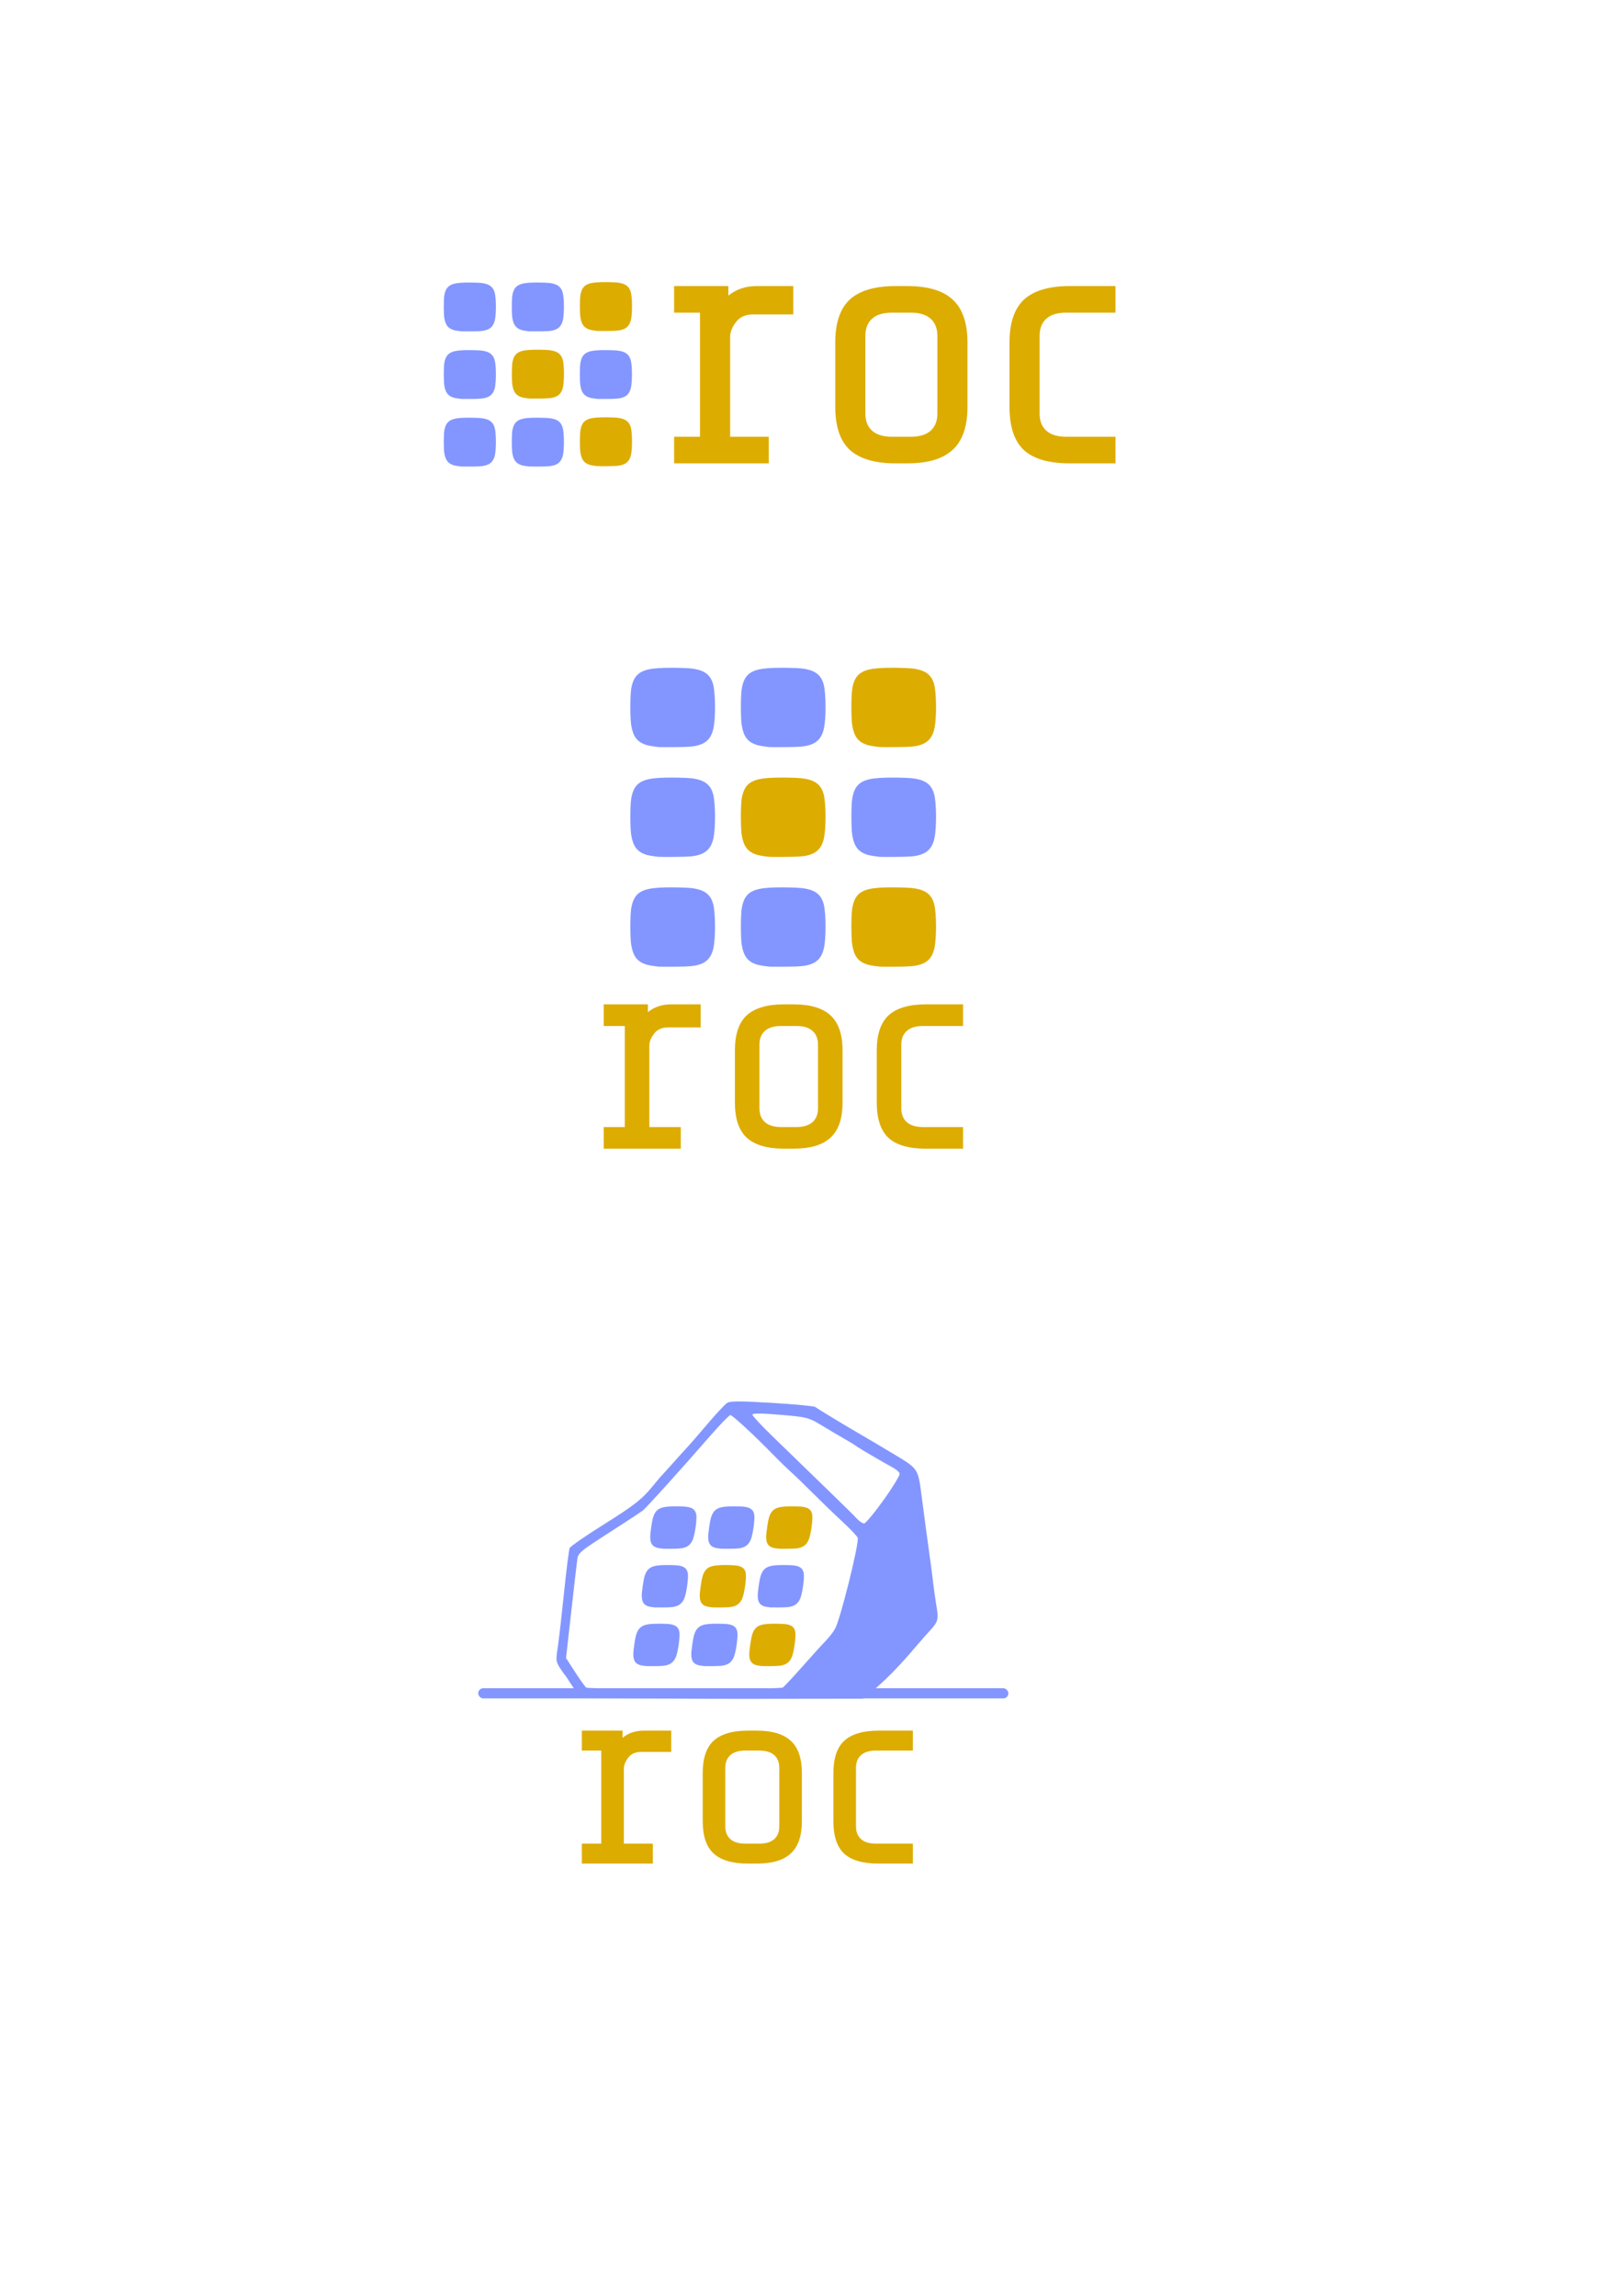 <?xml version="1.0" encoding="UTF-8" standalone="no"?>
<!-- Created with Inkscape (http://www.inkscape.org/) -->

<svg
   width="210mm"
   height="297mm"
   viewBox="0 0 210 297"
   version="1.1"
   id="svg1"
   xml:space="preserve"
   inkscape:version="1.3 (0e150ed6c4, 2023-07-21)"
   sodipodi:docname="roc.svg"
   xmlns:inkscape="http://www.inkscape.org/namespaces/inkscape"
   xmlns:sodipodi="http://sodipodi.sourceforge.net/DTD/sodipodi-0.dtd"
   xmlns="http://www.w3.org/2000/svg"
   xmlns:svg="http://www.w3.org/2000/svg"><sodipodi:namedview
     id="namedview1"
     pagecolor="#ffffff"
     bordercolor="#000000"
     borderopacity="0.25"
     inkscape:showpageshadow="2"
     inkscape:pageopacity="0.0"
     inkscape:pagecheckerboard="0"
     inkscape:deskcolor="#d1d1d1"
     inkscape:document-units="mm"
     inkscape:zoom="1.4631728"
     inkscape:cx="232.37173"
     inkscape:cy="626.72022"
     inkscape:window-width="3432"
     inkscape:window-height="2132"
     inkscape:window-x="10"
     inkscape:window-y="14"
     inkscape:window-maximized="1"
     inkscape:current-layer="layer1" /><defs
     id="defs1" /><g
     inkscape:label="Layer 1"
     inkscape:groupmode="layer"
     id="layer1"><g
       id="g4"><g
         id="g3"
         transform="matrix(1.258,0,0,1.258,-38.771,-21.814)" /></g><g
       id="g4-4"
       transform="translate(-58.247,-38.548)"><g
         id="g3-9"
         transform="matrix(1.258,0,0,1.258,-38.771,-21.814)" /></g><rect
       style="font-variation-settings:normal;opacity:1;fill:none;fill-opacity:1;stroke:none;stroke-width:0.106;stroke-linecap:butt;stroke-linejoin:miter;stroke-miterlimit:4;stroke-dasharray:none;stroke-dashoffset:0;stroke-opacity:1"
       id="rect10"
       width="146.527"
       height="73.264"
       x="34.06"
       y="80.927"
       ry="0"
       inkscape:export-filename="roc_2.png"
       inkscape:export-xdpi="96"
       inkscape:export-ydpi="96" /><rect
       style="font-variation-settings:normal;fill:none;fill-opacity:1;stroke:none;stroke-width:0.077;stroke-linecap:butt;stroke-linejoin:miter;stroke-miterlimit:4;stroke-dasharray:none;stroke-dashoffset:0;stroke-opacity:1"
       id="rect10-2"
       width="81.57"
       height="69.772"
       x="61.223"
       y="82.673"
       ry="0"
       inkscape:export-filename="roc_3.png"
       inkscape:export-xdpi="96"
       inkscape:export-ydpi="96" /><rect
       style="font-variation-settings:normal;fill:none;fill-opacity:1;stroke:none;stroke-width:0.106;stroke-linecap:butt;stroke-linejoin:miter;stroke-miterlimit:4;stroke-dasharray:none;stroke-dashoffset:0;stroke-opacity:1"
       id="rect10-23"
       width="146.527"
       height="73.264"
       x="29.369"
       y="174.889"
       ry="0"
       inkscape:export-filename="roc_3.png"
       inkscape:export-xdpi="96"
       inkscape:export-ydpi="96" /><rect
       style="font-variation-settings:normal;fill:none;fill-opacity:1;stroke:none;stroke-width:0.077;stroke-linecap:butt;stroke-linejoin:miter;stroke-miterlimit:4;stroke-dasharray:none;stroke-dashoffset:0;stroke-opacity:1"
       id="rect10-2-7"
       width="81.57"
       height="69.772"
       x="56.533"
       y="176.635"
       ry="0"
       inkscape:export-filename="roc_2.png"
       inkscape:export-xdpi="96"
       inkscape:export-ydpi="96" /><g
       id="g7"
       transform="translate(24.787,-10.127)"
       inkscape:export-filename="roc.png"
       inkscape:export-xdpi="96"
       inkscape:export-ydpi="96"><g
         id="g6"
         transform="translate(-4.777,-13.258)"
         inkscape:export-filename="roc.png"
         inkscape:export-xdpi="96"
         inkscape:export-ydpi="96"><g
           id="g2"
           transform="matrix(1.215,0,0,1.215,20.994,-206.72)"
           style="fill:#008000"><path
             id="path1-06"
             style="fill:#ddac00;fill-opacity:1;fill-rule:evenodd"
             d="m 30.803,219.424 c -0.702,-0.005 -1.262,0.032 -1.594,0.106 -0.708,0.158 -1.021,0.509 -1.147,1.286 -0.073,0.45 -0.073,1.919 4.25e-4,2.371 0.119,0.737 0.377,1.086 0.949,1.288 0.137,0.048 0.563,0.122 0.86,0.148 v 4.3e-4 c 0.068,0.006 0.546,0.007 1.061,0.003 0.947,-0.008 1.236,-0.033 1.587,-0.139 0.515,-0.156 0.819,-0.514 0.938,-1.103 0.141,-0.695 0.131,-2.239 -0.017,-2.845 -0.131,-0.535 -0.451,-0.85 -1.006,-0.99 -0.326,-0.082 -0.557,-0.103 -1.323,-0.121 -0.106,-0.002 -0.209,-0.004 -0.309,-0.005 z m -7.246,7.197 c -0.702,-0.005 -1.262,0.032 -1.594,0.106 -0.708,0.158 -1.021,0.509 -1.147,1.286 -0.073,0.45 -0.072,1.919 8.5e-4,2.371 0.119,0.737 0.377,1.086 0.949,1.288 0.137,0.048 0.563,0.122 0.86,0.148 l -4.25e-4,4.2e-4 c 0.068,0.006 0.546,0.007 1.062,0.003 0.947,-0.008 1.236,-0.033 1.586,-0.139 0.515,-0.156 0.819,-0.514 0.938,-1.103 0.141,-0.696 0.132,-2.239 -0.017,-2.845 -0.131,-0.535 -0.451,-0.85 -1.006,-0.99 -0.326,-0.082 -0.557,-0.103 -1.323,-0.121 -0.106,-0.002 -0.209,-0.004 -0.31,-0.005 z m 7.246,7.198 c -0.702,-0.005 -1.262,0.032 -1.594,0.106 -0.708,0.158 -1.021,0.509 -1.147,1.286 -0.073,0.45 -0.073,1.919 4.25e-4,2.371 0.119,0.737 0.377,1.086 0.949,1.288 0.137,0.048 0.563,0.122 0.86,0.148 v 4.3e-4 c 0.068,0.006 0.546,0.007 1.061,0.003 0.947,-0.008 1.236,-0.033 1.587,-0.139 0.515,-0.156 0.819,-0.514 0.938,-1.103 0.141,-0.695 0.131,-2.239 -0.017,-2.845 -0.131,-0.535 -0.451,-0.85 -1.006,-0.99 -0.326,-0.082 -0.557,-0.103 -1.323,-0.121 -0.106,-0.002 -0.209,-0.004 -0.309,-0.005 z"
             sodipodi:nodetypes="ccsssccccssccccccsssccccssccccccsssccccsscccc" /></g><g
           id="g5"
           transform="matrix(0.694,0,0,0.694,18.057,23.573)"><path
             id="path1-8-0"
             style="fill:#8396ff;fill-opacity:1;stroke-width:0.453"
             d="m 32.779,52.393 c -1.229,-0.009 -2.209,0.056 -2.79,0.186 -1.239,0.277 -1.787,0.892 -2.007,2.251 -0.128,0.787 -0.127,3.36 7.44e-4,4.15 0.209,1.289 0.659,1.901 1.661,2.254 0.24,0.085 0.985,0.213 1.506,0.26 v 7.44e-4 c 0.119,0.01 0.955,0.013 1.858,0.006 1.658,-0.013 2.164,-0.058 2.778,-0.243 0.901,-0.273 1.434,-0.899 1.643,-1.931 0.247,-1.217 0.23,-3.92 -0.031,-4.98 -0.23,-0.937 -0.789,-1.488 -1.76,-1.733 -0.57,-0.144 -0.976,-0.181 -2.316,-0.211 -0.185,-0.004 -0.366,-0.008 -0.541,-0.009 z m 12.683,0 c -1.229,-0.009 -2.209,0.056 -2.79,0.186 -1.239,0.277 -1.787,0.892 -2.007,2.251 -0.128,0.787 -0.127,3.36 0.002,4.15 0.209,1.289 0.659,1.901 1.661,2.254 0.24,0.085 0.985,0.213 1.506,0.26 l -7.44e-4,7.44e-4 c 0.119,0.01 0.956,0.013 1.858,0.006 1.658,-0.013 2.164,-0.058 2.777,-0.243 0.901,-0.273 1.434,-0.899 1.643,-1.931 0.247,-1.217 0.231,-3.92 -0.03,-4.98 -0.23,-0.937 -0.789,-1.488 -1.76,-1.733 -0.57,-0.144 -0.976,-0.181 -2.316,-0.211 -0.185,-0.004 -0.366,-0.008 -0.542,-0.009 z M 32.779,64.991 c -1.229,-0.009 -2.209,0.056 -2.79,0.186 -1.239,0.277 -1.787,0.892 -2.007,2.251 -0.128,0.787 -0.127,3.36 7.44e-4,4.15 0.209,1.289 0.659,1.901 1.661,2.254 0.24,0.085 0.985,0.213 1.506,0.26 v 7.44e-4 c 0.119,0.01 0.955,0.013 1.858,0.006 1.658,-0.013 2.164,-0.058 2.778,-0.243 0.901,-0.273 1.434,-0.899 1.643,-1.931 0.247,-1.217 0.23,-3.92 -0.031,-4.98 -0.23,-0.937 -0.789,-1.488 -1.76,-1.733 -0.57,-0.144 -0.976,-0.181 -2.316,-0.211 -0.185,-0.004 -0.366,-0.008 -0.541,-0.009 z m 25.368,0 c -1.229,-0.009 -2.209,0.056 -2.79,0.186 -1.239,0.277 -1.787,0.892 -2.007,2.251 -0.128,0.787 -0.127,3.36 7.45e-4,4.15 0.209,1.289 0.659,1.901 1.661,2.254 0.24,0.085 0.985,0.213 1.506,0.26 v 7.44e-4 c 0.119,0.01 0.955,0.013 1.858,0.006 1.658,-0.013 2.164,-0.058 2.778,-0.243 0.901,-0.273 1.434,-0.899 1.643,-1.931 0.247,-1.217 0.23,-3.92 -0.031,-4.98 -0.23,-0.937 -0.789,-1.488 -1.76,-1.733 -0.57,-0.144 -0.976,-0.181 -2.316,-0.211 -0.185,-0.004 -0.366,-0.008 -0.541,-0.009 z M 32.779,77.591 c -1.229,-0.009 -2.209,0.055 -2.79,0.185 -1.239,0.277 -1.787,0.892 -2.007,2.251 -0.128,0.787 -0.127,3.36 7.44e-4,4.15 0.209,1.289 0.659,1.901 1.661,2.254 0.24,0.085 0.985,0.213 1.506,0.26 v 7.44e-4 c 0.119,0.01 0.955,0.013 1.858,0.006 1.658,-0.013 2.164,-0.058 2.778,-0.243 0.901,-0.273 1.434,-0.899 1.643,-1.931 0.247,-1.217 0.23,-3.92 -0.031,-4.98 -0.23,-0.937 -0.789,-1.488 -1.76,-1.733 -0.57,-0.144 -0.976,-0.181 -2.316,-0.211 -0.185,-0.004 -0.366,-0.007 -0.541,-0.008 z m 12.683,0 c -1.229,-0.009 -2.209,0.055 -2.79,0.185 -1.239,0.277 -1.787,0.892 -2.007,2.251 -0.128,0.787 -0.127,3.36 0.002,4.15 0.209,1.289 0.659,1.901 1.661,2.254 0.24,0.085 0.985,0.213 1.506,0.26 l -7.44e-4,7.44e-4 c 0.119,0.01 0.956,0.013 1.858,0.006 1.658,-0.013 2.164,-0.058 2.777,-0.243 0.901,-0.273 1.434,-0.899 1.643,-1.931 0.247,-1.217 0.231,-3.92 -0.03,-4.98 -0.23,-0.937 -0.789,-1.488 -1.76,-1.733 -0.57,-0.144 -0.976,-0.181 -2.316,-0.211 -0.185,-0.004 -0.366,-0.007 -0.542,-0.008 z" /></g></g><path
         id="text2-2"
         style="font-size:45.871px;font-family:'ShureTechMono Nerd Font';-inkscape-font-specification:'ShureTechMono Nerd Font, Normal';fill:#ddac00;fill-opacity:1;fill-rule:evenodd;stroke-width:0.844"
         d="m 62.437,47.133 v 3.44 h 3.349 v 16.055 h -3.349 v 3.441 H 74.685 V 66.628 H 69.685 V 53.647 c 0.031,-0.642 0.291,-1.269 0.78,-1.881 0.489,-0.642 1.223,-0.963 2.202,-0.963 h 5.184 v -3.67 h -4.725 c -1.437,0 -2.661,0.412 -3.67,1.238 v -1.238 z"
         sodipodi:nodetypes="cccccccccccsccsccc" /><path
         d="m 91.084,47.133 c -2.661,0 -4.633,0.581 -5.917,1.743 -1.254,1.162 -1.881,3.027 -1.881,5.596 v 8.257 c 0,2.569 0.627,4.434 1.881,5.597 1.284,1.162 3.257,1.743 5.917,1.743 h 1.514 c 2.661,0 4.618,-0.581 5.871,-1.743 1.284,-1.162 1.927,-3.028 1.927,-5.597 v -8.257 c 0,-2.569 -0.642,-4.434 -1.927,-5.596 -1.254,-1.162 -3.211,-1.743 -5.871,-1.743 z m -0.458,3.44 h 2.431 c 1.131,0 1.988,0.26 2.569,0.78 0.581,0.52 0.872,1.254 0.872,2.202 v 10.092 c 0,0.948 -0.291,1.682 -0.872,2.201 -0.581,0.52 -1.437,0.78 -2.569,0.78 h -2.431 c -1.131,0 -1.988,-0.26 -2.569,-0.78 -0.581,-0.52 -0.872,-1.253 -0.872,-2.201 V 53.555 c 0,-0.948 0.291,-1.682 0.872,-2.202 0.581,-0.52 1.437,-0.78 2.569,-0.78 z"
         style="font-size:45.871px;font-family:'ShureTechMono Nerd Font';-inkscape-font-specification:'ShureTechMono Nerd Font, Normal';fill:#ddac00;fill-opacity:1;fill-rule:evenodd;stroke-width:0.844"
         id="path1"
         sodipodi:nodetypes="scsscsscsscsssssssssssssss" /><path
         d="m 113.63,47.133 c -2.661,0 -4.633,0.581 -5.917,1.743 -1.254,1.162 -1.881,3.027 -1.881,5.596 v 8.257 c 0,2.599 0.627,4.48 1.881,5.642 1.254,1.131 3.226,1.698 5.917,1.698 h 5.917 v -3.441 h -6.376 c -1.131,0 -1.988,-0.26 -2.569,-0.78 -0.581,-0.52 -0.872,-1.253 -0.872,-2.201 V 53.555 c 0,-0.948 0.291,-1.682 0.872,-2.202 0.581,-0.52 1.437,-0.78 2.569,-0.78 h 6.376 v -3.44 z"
         style="font-size:45.871px;font-family:'ShureTechMono Nerd Font';-inkscape-font-specification:'ShureTechMono Nerd Font, Normal';fill:#ddac00;fill-opacity:1;fill-rule:evenodd;stroke-width:0.844"
         id="path1-6" /></g><g
       id="g11"
       transform="matrix(0.945,0,0,0.945,2.689,-15.994)"
       inkscape:export-filename="roc_3.png"
       inkscape:export-xdpi="96"
       inkscape:export-ydpi="96"><g
         id="g1"
         transform="translate(1.713,2.299)"><g
           id="g10"
           inkscape:export-filename="down/roc_3.png"
           inkscape:export-xdpi="96"
           inkscape:export-ydpi="96"
           transform="matrix(0.692,0,0,0.692,36.416,52.172)"><g
             id="g6-2"
             transform="matrix(2.484,0,0,2.484,-27.412,-71.031)"
             inkscape:export-filename="down/roc.png"
             inkscape:export-xdpi="96"
             inkscape:export-ydpi="96"><g
               id="g2-0"
               transform="matrix(1.215,0,0,1.215,20.994,-206.72)"
               style="fill:#008000" /><g
               id="g5-6"
               transform="matrix(0.694,0,0,0.694,18.057,23.573)"><path
                 id="path1-8-0-1"
                 style="fill:#8396ff;fill-opacity:1;stroke:none;stroke-width:0.453"
                 d="m 32.779,52.393 c -1.229,-0.009 -2.209,0.056 -2.791,0.186 -1.239,0.277 -1.787,0.891 -2.007,2.25 -0.128,0.787 -0.127,3.36 8.66e-4,4.15 0.209,1.289 0.659,1.9 1.661,2.253 0.24,0.085 0.985,0.213 1.506,0.26 v 4.33e-4 c 0.119,0.01 0.955,0.013 1.858,0.006 1.658,-0.013 2.164,-0.057 2.778,-0.243 0.901,-0.273 1.434,-0.9 1.643,-1.931 0.247,-1.217 0.23,-3.92 -0.03,-4.98 -0.23,-0.937 -0.789,-1.487 -1.76,-1.732 -0.57,-0.144 -0.975,-0.181 -2.316,-0.212 -0.185,-0.004 -0.366,-0.007 -0.542,-0.008 z m 12.684,0 c -1.229,-0.009 -2.209,0.056 -2.79,0.186 -1.239,0.277 -1.787,0.891 -2.007,2.25 -0.128,0.787 -0.127,3.36 8.66e-4,4.15 0.209,1.289 0.659,1.9 1.661,2.253 0.24,0.085 0.985,0.213 1.506,0.26 v 4.33e-4 c 0.119,0.01 0.956,0.013 1.858,0.006 1.658,-0.013 2.164,-0.057 2.777,-0.243 0.901,-0.273 1.434,-0.9 1.643,-1.931 0.247,-1.217 0.23,-3.92 -0.03,-4.98 -0.23,-0.937 -0.789,-1.487 -1.76,-1.732 -0.57,-0.144 -0.975,-0.181 -2.316,-0.212 -0.185,-0.004 -0.366,-0.007 -0.542,-0.008 z M 32.779,64.992 c -1.229,-0.009 -2.209,0.056 -2.791,0.186 -1.239,0.277 -1.787,0.891 -2.007,2.25 -0.128,0.787 -0.127,3.36 8.66e-4,4.15 0.209,1.289 0.659,1.9 1.661,2.253 0.24,0.085 0.985,0.213 1.506,0.26 v 4.33e-4 c 0.119,0.01 0.955,0.013 1.858,0.006 1.658,-0.013 2.164,-0.058 2.778,-0.244 0.901,-0.273 1.434,-0.899 1.643,-1.93 0.247,-1.217 0.23,-3.92 -0.03,-4.98 -0.23,-0.937 -0.789,-1.487 -1.76,-1.732 -0.57,-0.144 -0.975,-0.181 -2.316,-0.212 -0.185,-0.004 -0.366,-0.007 -0.542,-0.008 z m 25.368,0 c -1.229,-0.009 -2.209,0.056 -2.791,0.186 -1.239,0.277 -1.787,0.891 -2.007,2.25 -0.128,0.787 -0.127,3.36 8.66e-4,4.15 0.209,1.289 0.659,1.9 1.661,2.253 0.24,0.085 0.985,0.213 1.506,0.26 v 4.33e-4 c 0.119,0.01 0.955,0.013 1.858,0.006 1.658,-0.013 2.164,-0.058 2.778,-0.244 0.901,-0.273 1.434,-0.899 1.643,-1.93 0.247,-1.217 0.23,-3.92 -0.03,-4.98 -0.23,-0.937 -0.789,-1.487 -1.76,-1.732 -0.57,-0.144 -0.975,-0.181 -2.316,-0.212 -0.185,-0.004 -0.366,-0.007 -0.542,-0.008 z M 32.779,77.59 c -1.229,-0.009 -2.209,0.056 -2.791,0.186 -1.239,0.277 -1.787,0.891 -2.007,2.25 -0.128,0.787 -0.127,3.36 8.66e-4,4.151 0.209,1.289 0.659,1.9 1.661,2.253 0.24,0.085 0.985,0.213 1.506,0.26 v 4.33e-4 c 0.119,0.01 0.955,0.013 1.858,0.006 1.658,-0.013 2.164,-0.057 2.778,-0.243 0.901,-0.273 1.434,-0.899 1.643,-1.93 0.247,-1.217 0.23,-3.92 -0.03,-4.98 -0.23,-0.937 -0.789,-1.487 -1.76,-1.732 -0.57,-0.144 -0.975,-0.181 -2.316,-0.212 -0.185,-0.004 -0.366,-0.007 -0.542,-0.008 z m 12.684,0 c -1.229,-0.009 -2.209,0.056 -2.79,0.186 -1.239,0.277 -1.787,0.891 -2.007,2.25 -0.128,0.787 -0.127,3.36 8.66e-4,4.151 0.209,1.289 0.659,1.9 1.661,2.253 0.24,0.085 0.985,0.213 1.506,0.26 v 4.33e-4 c 0.119,0.01 0.956,0.013 1.858,0.006 1.658,-0.013 2.164,-0.057 2.777,-0.243 0.901,-0.273 1.434,-0.899 1.643,-1.93 0.247,-1.217 0.23,-3.92 -0.03,-4.98 -0.23,-0.937 -0.789,-1.487 -1.76,-1.732 -0.57,-0.144 -0.975,-0.181 -2.316,-0.212 -0.185,-0.004 -0.366,-0.007 -0.542,-0.008 z" /><path
                 id="path1-8-0-0-2"
                 style="fill:#ddac00;fill-opacity:1;stroke-width:0.452;stroke-dasharray:none"
                 d="m 58.146,52.393 c -1.229,-0.009 -2.209,0.056 -2.791,0.186 -1.239,0.277 -1.787,0.891 -2.007,2.25 -0.128,0.787 -0.127,3.36 8.66e-4,4.15 0.209,1.289 0.659,1.9 1.661,2.253 0.24,0.085 0.985,0.213 1.506,0.26 v 4.33e-4 c 0.119,0.01 0.955,0.013 1.858,0.006 1.658,-0.013 2.164,-0.057 2.778,-0.243 0.901,-0.273 1.434,-0.9 1.643,-1.931 0.247,-1.217 0.23,-3.92 -0.03,-4.98 -0.23,-0.937 -0.789,-1.487 -1.76,-1.732 -0.57,-0.144 -0.975,-0.181 -2.316,-0.212 -0.185,-0.004 -0.366,-0.007 -0.542,-0.008 z M 45.462,64.992 c -1.229,-0.009 -2.209,0.056 -2.79,0.186 -1.239,0.277 -1.787,0.891 -2.007,2.25 -0.128,0.787 -0.127,3.36 8.66e-4,4.15 0.209,1.289 0.659,1.9 1.661,2.253 0.24,0.085 0.985,0.213 1.506,0.26 v 4.33e-4 c 0.119,0.01 0.956,0.013 1.858,0.006 1.658,-0.013 2.164,-0.058 2.777,-0.244 0.901,-0.273 1.434,-0.899 1.643,-1.93 0.247,-1.217 0.23,-3.92 -0.03,-4.98 -0.23,-0.937 -0.789,-1.487 -1.76,-1.732 -0.57,-0.144 -0.975,-0.181 -2.316,-0.212 -0.185,-0.004 -0.366,-0.007 -0.542,-0.008 z m 12.684,12.598 c -1.229,-0.009 -2.209,0.056 -2.791,0.186 -1.239,0.277 -1.787,0.891 -2.007,2.25 -0.128,0.787 -0.127,3.36 8.66e-4,4.151 0.209,1.289 0.659,1.9 1.661,2.253 0.24,0.085 0.985,0.213 1.506,0.26 v 4.33e-4 c 0.119,0.01 0.955,0.013 1.858,0.006 1.658,-0.013 2.164,-0.057 2.778,-0.243 0.901,-0.273 1.434,-0.899 1.643,-1.93 0.247,-1.217 0.23,-3.92 -0.03,-4.98 -0.23,-0.937 -0.789,-1.487 -1.76,-1.732 -0.57,-0.144 -0.975,-0.181 -2.316,-0.212 -0.185,-0.004 -0.366,-0.007 -0.542,-0.008 z"
                 sodipodi:nodetypes="csssscccssscccccsssscccssscccccsssscccssscccc" /></g></g><g
             id="g9"
             transform="translate(-71.802,38.412)" /></g></g><g
         id="g8"><path
           id="text2-2-9"
           style="font-size:45.871px;font-family:'ShureTechMono Nerd Font';-inkscape-font-specification:'ShureTechMono Nerd Font, Normal';fill:#ddac00;fill-opacity:1;fill-rule:evenodd;stroke-width:0.727"
           d="m 79.816,154.415 v 2.964 h 2.885 v 13.831 H 79.816 v 2.964 h 10.552 v -2.964 H 86.06 v -11.184 c 0.026,-0.553 0.25,-1.093 0.672,-1.62 0.422,-0.553 1.054,-0.83 1.897,-0.83 h 4.466 v -3.161 h -4.07 c -1.238,0 -2.292,0.355 -3.162,1.067 v -1.067 z"
           sodipodi:nodetypes="cccccccccccsccsccc" /><path
           d="m 104.496,154.415 c -2.292,0 -3.991,0.501 -5.098,1.502 -1.08,1.001 -1.62,2.608 -1.62,4.821 v 7.113 c 0,2.213 0.54,3.82 1.62,4.821 1.107,1.001 2.806,1.502 5.098,1.502 h 1.304 c 2.292,0 3.978,-0.5 5.058,-1.502 1.107,-1.001 1.66,-2.608 1.66,-4.821 v -7.113 c 0,-2.213 -0.553,-3.82 -1.66,-4.821 -1.08,-1.001 -2.766,-1.502 -5.058,-1.502 z m -0.395,2.964 h 2.094 c 0.975,0 1.712,0.224 2.213,0.672 0.501,0.448 0.751,1.08 0.751,1.897 v 8.694 c 0,0.817 -0.25,1.449 -0.751,1.897 -0.501,0.448 -1.238,0.672 -2.213,0.672 h -2.094 c -0.975,0 -1.712,-0.224 -2.213,-0.672 -0.501,-0.448 -0.751,-1.08 -0.751,-1.897 v -8.694 c 0,-0.817 0.25,-1.449 0.751,-1.897 0.501,-0.448 1.238,-0.672 2.213,-0.672 z"
           style="font-size:45.871px;font-family:'ShureTechMono Nerd Font';-inkscape-font-specification:'ShureTechMono Nerd Font, Normal';fill:#ddac00;fill-opacity:1;fill-rule:evenodd;stroke-width:0.727"
           id="path1-3"
           sodipodi:nodetypes="scsscsscsscsssssssssssssss" /><path
           d="m 123.919,154.415 c -2.292,0 -3.991,0.501 -5.097,1.502 -1.08,1.001 -1.621,2.608 -1.621,4.821 v 7.113 c 0,2.239 0.54,3.859 1.621,4.861 1.08,0.975 2.779,1.462 5.097,1.462 h 5.098 v -2.964 h -5.493 c -0.975,0 -1.712,-0.224 -2.213,-0.672 -0.501,-0.448 -0.751,-1.08 -0.751,-1.897 v -8.694 c 0,-0.817 0.25,-1.449 0.751,-1.897 0.501,-0.448 1.238,-0.672 2.213,-0.672 h 5.493 v -2.964 z"
           style="font-size:45.871px;font-family:'ShureTechMono Nerd Font';-inkscape-font-specification:'ShureTechMono Nerd Font, Normal';fill:#ddac00;fill-opacity:1;fill-rule:evenodd;stroke-width:0.727"
           id="path1-6-5" /></g></g><g
       id="g44"
       transform="translate(0.748,-17.908)"
       inkscape:export-filename="roc.png"
       inkscape:export-xdpi="96"
       inkscape:export-ydpi="96"><g
         id="g19"
         transform="matrix(0.75,0,0,0.75,-42.342,109.038)"><path
           id="text2-2-91"
           style="font-size:45.871px;font-family:'ShureTechMono Nerd Font';-inkscape-font-specification:'ShureTechMono Nerd Font, Normal';fill:#ddac00;fill-opacity:1;fill-rule:evenodd;stroke-width:0.844"
           d="m 155.84,177.006 v 3.44 h 3.349 v 16.055 h -3.349 v 3.441 h 12.248 v -3.441 h -5 v -12.982 c 0.031,-0.642 0.291,-1.269 0.78,-1.881 0.489,-0.642 1.223,-0.963 2.202,-0.963 h 5.184 v -3.67 h -4.725 c -1.437,0 -2.661,0.412 -3.67,1.238 v -1.238 z"
           sodipodi:nodetypes="cccccccccccsccsccc" /><path
           d="m 184.487,177.006 c -2.661,0 -4.633,0.581 -5.917,1.743 -1.254,1.162 -1.881,3.027 -1.881,5.596 v 8.257 c 0,2.569 0.627,4.434 1.881,5.597 1.284,1.162 3.257,1.743 5.917,1.743 h 1.514 c 2.661,0 4.618,-0.581 5.871,-1.743 1.284,-1.162 1.927,-3.028 1.927,-5.597 v -8.257 c 0,-2.569 -0.642,-4.434 -1.927,-5.596 -1.254,-1.162 -3.211,-1.743 -5.871,-1.743 z m -0.458,3.44 h 2.431 c 1.131,0 1.988,0.26 2.569,0.78 0.581,0.52 0.872,1.254 0.872,2.202 v 10.092 c 0,0.948 -0.291,1.682 -0.872,2.201 -0.581,0.52 -1.437,0.78 -2.569,0.78 h -2.431 c -1.131,0 -1.988,-0.26 -2.569,-0.78 -0.581,-0.52 -0.872,-1.253 -0.872,-2.201 v -10.092 c 0,-0.948 0.291,-1.682 0.872,-2.202 0.581,-0.52 1.437,-0.78 2.569,-0.78 z"
           style="font-size:45.871px;font-family:'ShureTechMono Nerd Font';-inkscape-font-specification:'ShureTechMono Nerd Font, Normal';fill:#ddac00;fill-opacity:1;fill-rule:evenodd;stroke-width:0.844"
           id="path1-2"
           sodipodi:nodetypes="scsscsscsscsssssssssssssss" /><path
           d="m 207.033,177.006 c -2.661,0 -4.633,0.581 -5.917,1.743 -1.254,1.162 -1.881,3.027 -1.881,5.596 v 8.257 c 0,2.599 0.627,4.48 1.881,5.642 1.254,1.131 3.226,1.698 5.917,1.698 h 5.917 v -3.441 h -6.376 c -1.131,0 -1.988,-0.26 -2.569,-0.78 -0.581,-0.52 -0.872,-1.253 -0.872,-2.201 v -10.092 c 0,-0.948 0.291,-1.682 0.872,-2.202 0.581,-0.52 1.437,-0.78 2.569,-0.78 h 6.376 v -3.44 z"
           style="font-size:45.871px;font-family:'ShureTechMono Nerd Font';-inkscape-font-specification:'ShureTechMono Nerd Font, Normal';fill:#ddac00;fill-opacity:1;fill-rule:evenodd;stroke-width:0.844"
           id="path1-6-7" /></g><g
         id="g43"><path
           id="path20"
           style="fill:#8396ff;fill-opacity:1"
           d="m 94.87,199.205 c -0.891,-9.2e-4 -1.316,0.06 -1.516,0.183 -0.283,0.174 -1.451,1.422 -2.596,2.773 -1.145,1.352 -2.295,2.678 -2.554,2.948 -0.26,0.27 -1.109,1.205 -1.886,2.078 -0.778,0.873 -1.477,1.647 -1.555,1.72 -0.078,0.073 -0.478,0.549 -0.889,1.058 -1.518,1.879 -2.452,2.62 -6.542,5.184 -2.299,1.441 -4.264,2.8 -4.365,3.018 -0.102,0.218 -0.425,2.746 -0.719,5.617 -0.294,2.871 -0.66,6.086 -0.815,7.144 l -0.137,0.943 c -0.097,0.854 -0.028,1.104 0.352,1.726 l 0.515,0.776 c 0.837,0.912 1.561,2.952 2.986,3.201 6.073,0.01 12.004,0.116 19.776,0.107 l 15.974,-0.019 c 2.872,-2.173 5.001,-4.553 7.088,-7.011 2.734,-3.221 2.846,-2.49 2.353,-5.471 -0.096,-0.582 -0.267,-1.832 -0.379,-2.778 -0.112,-0.946 -0.283,-2.256 -0.38,-2.91 -0.097,-0.655 -0.341,-2.441 -0.542,-3.969 -0.202,-1.528 -0.453,-3.433 -0.558,-4.233 -0.449,-3.403 -0.429,-3.373 -3.519,-5.23 -1.547,-0.929 -3.388,-2.022 -4.092,-2.427 -2.027,-1.168 -5.857,-3.485 -6.134,-3.71 -0.139,-0.113 -2.64,-0.35 -5.559,-0.527 -2.058,-0.125 -3.414,-0.188 -4.305,-0.189 z m 2.302,1.571 c 0.358,-0.018 0.87,-0.005 1.49,0.041 4.953,0.37 5.141,0.41 6.86,1.46 0.913,0.558 2.237,1.341 2.942,1.74 0.704,0.4 1.404,0.828 1.555,0.952 0.273,0.224 3.415,2.066 4.794,2.811 0.398,0.215 0.777,0.554 0.842,0.753 0.065,0.199 -0.864,1.734 -2.064,3.411 -1.2,1.677 -2.343,3.048 -2.54,3.048 -0.197,0 -0.629,-0.294 -0.96,-0.654 -0.331,-0.36 -1.621,-1.64 -2.867,-2.844 -2.237,-2.163 -3.081,-2.982 -8.084,-7.842 -1.402,-1.362 -2.543,-2.592 -2.535,-2.732 0.004,-0.077 0.208,-0.126 0.566,-0.144 z m -3.414,0.194 c 0.265,0 3.225,2.746 5.641,5.233 0.668,0.687 1.662,1.652 2.21,2.145 0.548,0.492 1.841,1.743 2.874,2.778 1.033,1.036 2.7,2.644 3.705,3.573 1.005,0.929 1.922,1.888 2.038,2.131 0.256,0.536 -2.243,10.593 -2.931,11.796 -0.252,0.44 -0.806,1.154 -1.233,1.587 -0.426,0.433 -1.777,1.919 -3,3.301 -1.224,1.382 -2.361,2.601 -2.527,2.708 -0.166,0.107 -5.898,0.194 -12.738,0.194 -6.839,0 -12.553,-0.087 -12.697,-0.194 -0.144,-0.107 -0.791,-1.009 -1.436,-2.006 l -1.174,-1.811 0.644,-5.729 c 0.354,-3.151 0.706,-6.203 0.781,-6.783 0.152,-1.169 -0.001,-1.04 5.313,-4.461 1.512,-0.973 2.942,-1.917 3.179,-2.097 0.456,-0.347 4.794,-5.15 8.72,-9.653 1.3,-1.492 2.485,-2.712 2.634,-2.712 z"
           sodipodi:nodetypes="sssssssscscccscccssssssssssssssssssssssssssssssssssssscccsssssss" /><g
           id="g42"><path
             style="fill:#ddac00;fill-opacity:1;stroke:none;stroke-width:0.27"
             d="m 99.607,227.96 c -0.726,-0.005 -1.311,0.034 -1.666,0.112 -0.757,0.167 -1.134,0.537 -1.382,1.356 -0.144,0.474 -0.367,2.025 -0.36,2.501 0.012,0.777 0.225,1.145 0.787,1.357 0.135,0.051 0.564,0.129 0.867,0.157 0.07,0.005 0.564,0.008 1.098,0.003 0.982,-0.008 1.285,-0.035 1.664,-0.147 0.557,-0.165 0.926,-0.541 1.139,-1.163 0.252,-0.734 0.476,-2.363 0.414,-3.001 -0.055,-0.565 -0.337,-0.896 -0.89,-1.044 -0.325,-0.087 -0.561,-0.109 -1.351,-0.127 -0.109,-0.002 -0.216,-0.004 -0.32,-0.004 z"
             id="path28" /><path
             style="fill:#8396ff;fill-opacity:1;stroke:none;stroke-width:0.27"
             d="m 92.106,227.96 c -0.726,-0.005 -1.311,0.034 -1.666,0.112 -0.757,0.167 -1.134,0.537 -1.382,1.356 -0.144,0.474 -0.367,2.025 -0.36,2.501 0.012,0.777 0.225,1.145 0.787,1.357 0.135,0.051 0.564,0.129 0.867,0.157 0.07,0.005 0.564,0.008 1.098,0.003 0.982,-0.008 1.285,-0.035 1.664,-0.147 0.557,-0.165 0.926,-0.541 1.139,-1.163 0.252,-0.734 0.476,-2.363 0.414,-3.001 -0.055,-0.565 -0.337,-0.896 -0.89,-1.044 -0.325,-0.087 -0.561,-0.109 -1.351,-0.127 -0.109,-0.002 -0.216,-0.004 -0.32,-0.004 z"
             id="path27" /><path
             style="fill:#8396ff;fill-opacity:1;stroke:none;stroke-width:0.27"
             d="m 84.605,227.96 c -0.726,-0.005 -1.312,0.034 -1.667,0.112 -0.757,0.167 -1.134,0.537 -1.382,1.356 -0.144,0.474 -0.367,2.025 -0.36,2.501 0.012,0.777 0.225,1.145 0.787,1.357 0.135,0.051 0.564,0.129 0.868,0.157 0.07,0.005 0.563,0.008 1.098,0.003 0.982,-0.008 1.286,-0.035 1.664,-0.147 0.557,-0.165 0.926,-0.541 1.139,-1.163 0.252,-0.734 0.477,-2.363 0.415,-3.001 -0.055,-0.565 -0.338,-0.896 -0.891,-1.044 -0.325,-0.087 -0.561,-0.109 -1.351,-0.127 -0.109,-0.002 -0.216,-0.004 -0.319,-0.004 z"
             id="path26" /><path
             style="fill:#8396ff;fill-opacity:1;stroke:none;stroke-width:0.27"
             d="m 100.701,220.37 c -0.726,-0.005 -1.311,0.034 -1.666,0.112 -0.757,0.167 -1.134,0.537 -1.382,1.356 -0.144,0.474 -0.367,2.025 -0.36,2.501 0.012,0.777 0.225,1.145 0.787,1.357 0.135,0.051 0.564,0.129 0.867,0.157 l -8.7e-5,6.1e-4 c 0.07,0.005 0.564,0.008 1.098,0.003 0.982,-0.008 1.285,-0.035 1.664,-0.147 0.557,-0.165 0.926,-0.541 1.139,-1.163 0.252,-0.734 0.476,-2.362 0.414,-3.001 -0.055,-0.565 -0.337,-0.896 -0.89,-1.044 -0.325,-0.087 -0.561,-0.109 -1.351,-0.128 -0.109,-0.002 -0.216,-0.004 -0.32,-0.004 z"
             id="path25" /><path
             style="fill:#ddac00;fill-opacity:1;stroke:none;stroke-width:0.27"
             d="m 93.2,220.37 c -0.726,-0.005 -1.311,0.034 -1.666,0.112 -0.757,0.167 -1.134,0.537 -1.382,1.356 -0.144,0.474 -0.367,2.025 -0.36,2.501 0.012,0.777 0.225,1.145 0.787,1.357 0.135,0.051 0.564,0.129 0.867,0.157 l -8.7e-5,6.1e-4 c 0.07,0.005 0.564,0.008 1.098,0.003 0.982,-0.008 1.285,-0.035 1.664,-0.147 0.557,-0.165 0.926,-0.541 1.139,-1.163 0.252,-0.734 0.476,-2.362 0.414,-3.001 -0.055,-0.565 -0.337,-0.896 -0.89,-1.044 -0.325,-0.087 -0.561,-0.109 -1.351,-0.128 -0.109,-0.002 -0.216,-0.004 -0.32,-0.004 z"
             id="path24" /><path
             style="fill:#8396ff;fill-opacity:1;stroke:none;stroke-width:0.27"
             d="m 85.699,220.37 c -0.726,-0.005 -1.312,0.034 -1.667,0.112 -0.757,0.167 -1.134,0.537 -1.382,1.356 -0.144,0.474 -0.367,2.025 -0.36,2.501 0.012,0.777 0.225,1.145 0.787,1.357 0.135,0.051 0.564,0.129 0.868,0.157 l -8.7e-5,6.1e-4 c 0.07,0.005 0.563,0.008 1.098,0.003 0.982,-0.008 1.286,-0.035 1.664,-0.147 0.557,-0.165 0.926,-0.541 1.139,-1.163 0.252,-0.734 0.477,-2.362 0.415,-3.001 -0.055,-0.565 -0.338,-0.896 -0.891,-1.044 -0.325,-0.087 -0.561,-0.109 -1.351,-0.128 -0.109,-0.002 -0.216,-0.004 -0.319,-0.004 z"
             id="path23" /><path
             style="fill:#ddac00;fill-opacity:1;stroke:none;stroke-width:0.27"
             d="m 101.795,212.778 c -0.726,-0.005 -1.311,0.034 -1.666,0.112 -0.757,0.167 -1.134,0.537 -1.382,1.356 -0.144,0.474 -0.367,2.025 -0.36,2.501 0.012,0.777 0.225,1.145 0.787,1.358 0.135,0.051 0.564,0.128 0.867,0.156 l -9e-5,5.8e-4 c 0.07,0.005 0.564,0.008 1.098,0.003 0.982,-0.008 1.285,-0.035 1.664,-0.147 0.557,-0.165 0.926,-0.542 1.139,-1.163 0.252,-0.734 0.476,-2.362 0.414,-3.001 -0.055,-0.565 -0.337,-0.896 -0.89,-1.044 -0.325,-0.087 -0.561,-0.109 -1.351,-0.127 -0.109,-0.002 -0.216,-0.004 -0.32,-0.004 z"
             id="path22" /><path
             style="fill:#8396ff;fill-opacity:1;stroke:none;stroke-width:0.27"
             d="m 94.294,212.778 c -0.726,-0.005 -1.311,0.034 -1.666,0.112 -0.757,0.167 -1.134,0.537 -1.382,1.356 -0.144,0.474 -0.367,2.025 -0.36,2.501 0.012,0.777 0.225,1.145 0.787,1.358 0.135,0.051 0.564,0.128 0.867,0.156 l -8.4e-5,5.8e-4 c 0.07,0.005 0.564,0.008 1.098,0.003 0.982,-0.008 1.285,-0.035 1.664,-0.147 0.557,-0.165 0.926,-0.542 1.139,-1.163 0.252,-0.734 0.476,-2.362 0.414,-3.001 -0.055,-0.565 -0.337,-0.896 -0.89,-1.044 -0.325,-0.087 -0.561,-0.109 -1.351,-0.127 -0.109,-0.002 -0.216,-0.004 -0.32,-0.004 z"
             id="path21" /><path
             style="fill:#8396ff;fill-opacity:1;stroke:none;stroke-width:0.27"
             d="m 86.793,212.778 c -0.726,-0.005 -1.311,0.034 -1.667,0.112 -0.757,0.167 -1.134,0.537 -1.382,1.356 -0.144,0.474 -0.367,2.025 -0.36,2.501 0.012,0.777 0.225,1.145 0.787,1.358 0.135,0.051 0.564,0.128 0.868,0.156 l -8.5e-5,5.8e-4 c 0.07,0.005 0.563,0.008 1.098,0.003 0.982,-0.008 1.286,-0.035 1.664,-0.147 0.557,-0.165 0.926,-0.542 1.139,-1.163 0.252,-0.734 0.477,-2.362 0.415,-3.001 -0.055,-0.565 -0.338,-0.896 -0.891,-1.044 -0.325,-0.087 -0.561,-0.109 -1.351,-0.127 -0.109,-0.002 -0.216,-0.004 -0.319,-0.004 z"
             id="path1-8-0-1-1" /></g></g><rect
         style="fill:#8396ff;fill-opacity:1;fill-rule:evenodd;stroke-width:0.456"
         id="rect43"
         width="68.598"
         height="1.319"
         x="61.127"
         y="236.306"
         ry="0.66" /></g></g></svg>
